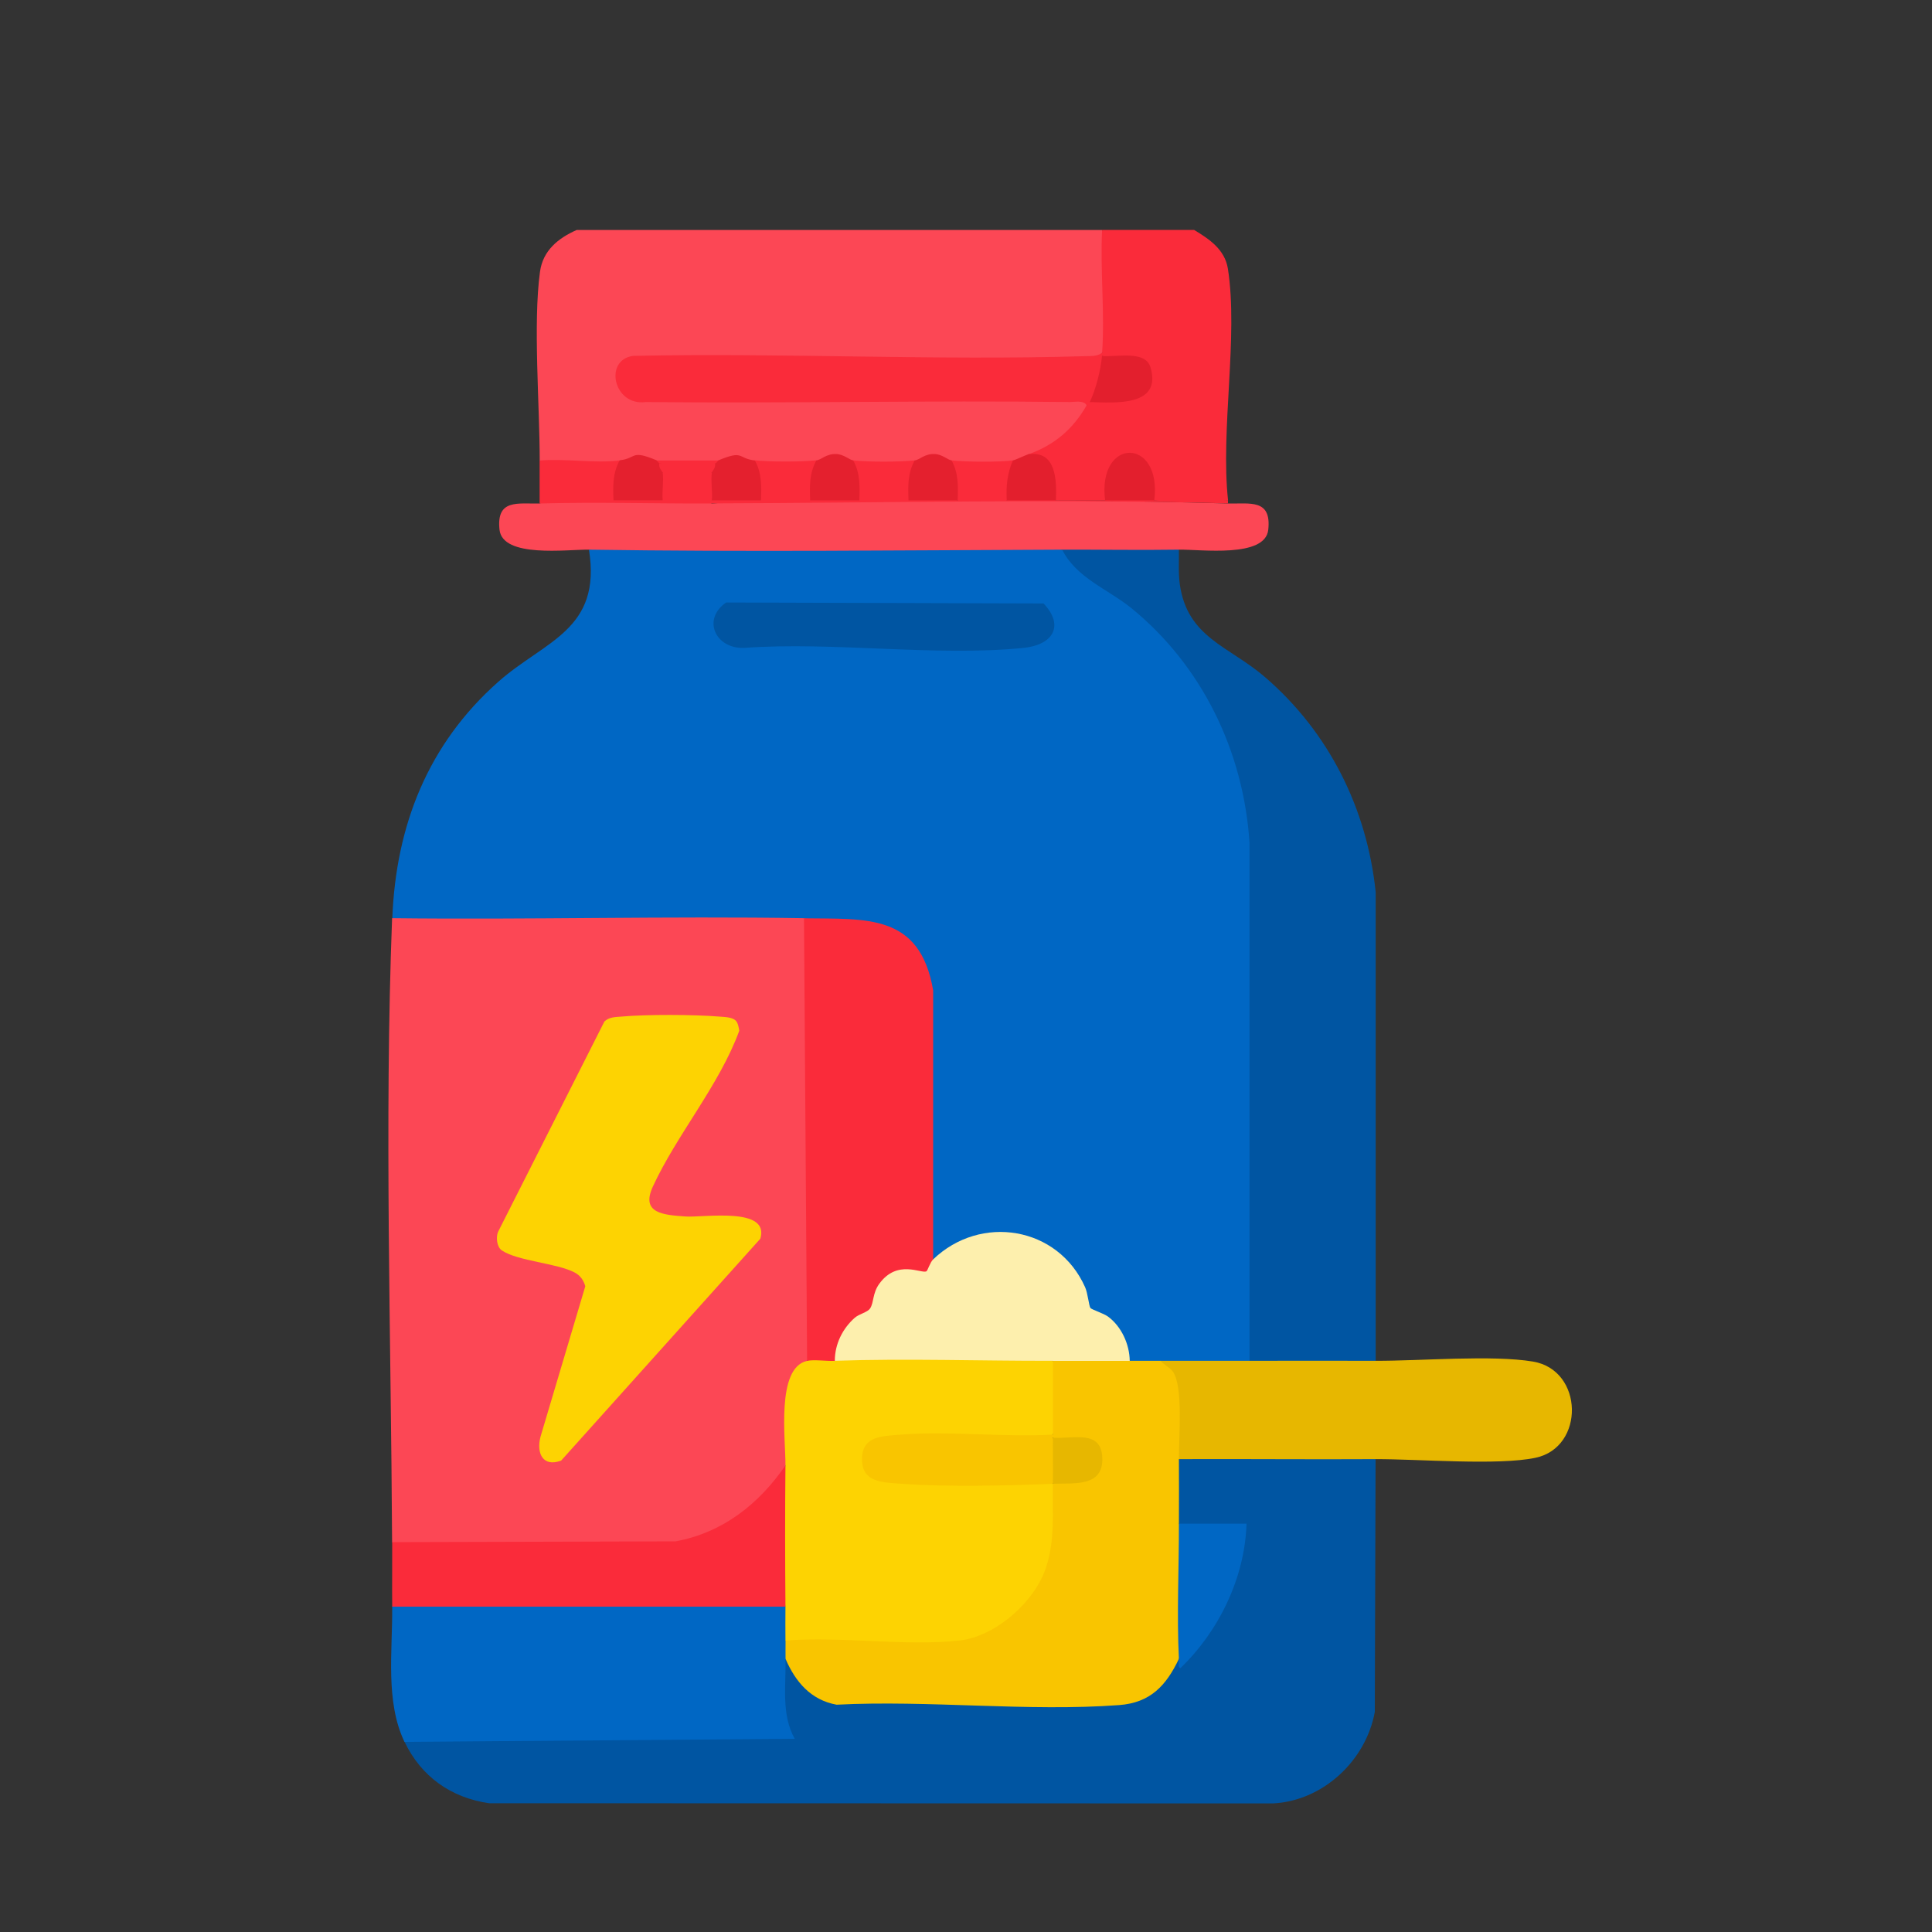 <?xml version="1.0" encoding="UTF-8"?>
<svg id="Layer_3" data-name="Layer 3" xmlns="http://www.w3.org/2000/svg" viewBox="0 0 200 200">
  <rect x="0" y="0" width="200" height="200" fill="#333333" stroke="none"/>
  <defs>
    <style>
      .cls-1 {
        fill: #0055a2;
      }

      .cls-2 {
        fill: #fa2b3a;
      }

      .cls-3 {
        fill: #0067c4;
      }

      .cls-4 {
        fill: #e7b700;
      }

      .cls-5 {
        fill: #fc4755;
      }

      .cls-6 {
        fill: #e31f2d;
      }

      .cls-7 {
        fill: #fdd302;
      }

      .cls-8 {
        fill: #e4202e;
      }

      .cls-9 {
        fill: #f9c500;
      }

      .cls-10 {
        fill: #fdefad;
      }
    </style>
  </defs>
  <path class="cls-5" d="M114.08,23.81l.59,1.21c.13,1.79.4,10.05-.13,10.94-.12.21-.29.39-.46.57l-.3.76c-15.97.31-32.03.37-48.17.17-2.15.36-1.27,3.51.64,3.54l45.31-.06c.78,0,1.33.16.93,1,.53,1.27-1.14,2.79-2.13,3.6-1.36,1.11-2.13,1.46-3.91,1.49.25.92-1.06,1.41-1.59.64-1.11,1.18-5.23,1.18-6.36,0-.19.52-.79.51-1.79-.03-.93.41-1.6.42-2.03.03-1.11,1.18-5.26,1.18-6.36,0-.19.52-.79.51-1.79-.03-.93.41-1.6.42-2.03.03-1.11,1.18-5.26,1.18-6.36,0-.25.64-.89.66-1.9.08-.88.39-1.52.36-1.92-.08l-.36.16c-1.91.79-4.07.6-6-.16-.4.43-1.05.46-1.96.08-.88.55-1.5.52-1.86-.08-.48.74-.98.81-1.81.73l-5.71-.14-.75-.59c0-5.7-.7-14.21.03-19.54.3-2.21,1.9-3.48,3.79-4.32h54.4Z"/>
  <path class="cls-2" d="M123.63,23.81c1.55.94,3.16,2.01,3.48,4,1.1,7-.78,16.71.02,24-2.49.19-5.03.19-7.63,0l-.58-.6c.31-4.9-4.25-4.87-3.93,0l-.58.6h-5.09l-.62-.57c.25-2.23-.37-3.43-1.86-3.61l-.38-.6c2.7-.97,4.62-2.6,6.04-5.09-.4-.46-.23-.62.32-.32.7-.57,1.71-.78,3.02-.63,4.86-.5,3.11-4.7-1.3-3.49l-.45-.66c-.2-.11-.2-.21,0-.32.29-4.13-.21-8.56,0-12.72h9.54Z"/>
  <path class="cls-3" d="M109.95,56.89c1.01.57,1.96,1.34,2.85,2.33,10.1,5.8,16.54,16.33,17.21,28.08v53.19s-.65.39-.65.39c-3.07.62-6.16.62-9.23,0-1.05.62-2.13.62-3.18,0l-.65-.38c-.21-2.47-1.71-3.79-3.86-4.69-1.26-7.15-9.38-10.02-14.94-5.38l-.9-.04-.64-.22.02-27.57c-.77-6.81-6.65-7.07-12.18-6.88l-.56-.64c-1.56.28-3.14.57-4.74.58-11.84.1-23.71.2-35.53-.13l-2.36-.45c.37-9.62,3.69-18.05,10.97-24.5,4.81-4.26,10.72-5.35,9.39-13.67,2.17-.28,4.34-.55,6.53-.56,11.97-.07,23.96-.09,35.93-.05,1.09,0,2.18.09,3.27.2s2.18.25,3.26.41Z"/>
  <path class="cls-5" d="M83.23,95.06l.64.22c.1,15.06.21,30.13.31,45.19l-.63.4c-1.73,2.94-2.26,6.36-1.6,10.23l-.63.58c-1.32,4.48-6.44,7.36-10.82,8.41l-29.52.18-.39-.64c-.11-21.18-.81-43.51,0-64.58,14.2.17,28.43-.23,42.63,0Z"/>
  <path class="cls-1" d="M142.4,151.05l-.08,26.16c-.91,5.04-5.37,9.23-10.56,9.48l-81.13-.02c-3.95-.57-7.04-2.77-8.75-6.36l.21-.64,39.03-.31c-.52-2.25-.55-4.72-.43-7.1l.63-.54.79.21c.65,1.61,2.71,3.85,4.52,3.9,9.69.25,19.47.18,29.16.04,2.58-.1,4.36-1.7,5.43-3.95l.81-.2c2.48-.87,7.55-12.04,6.1-13.36h-5.65s-.45-.63-.45-.63c-.88-2.2-.86-4.47,0-6.68,6.73-.98,13.63-.93,20.36,0Z"/>
  <path class="cls-1" d="M122.04,56.89c.02,1.19-.07,2.38.09,3.57.77,5.56,5.11,6.43,8.82,9.63,6.6,5.69,10.56,13.58,11.46,22.26v48.53c-4.31.91-8.77.93-13.06,0v-53.62c-.61-9.47-4.91-18.35-12.25-24.32-2.42-1.96-5.68-3.11-7.15-6.05,3.84-1,8.24-.94,12.09,0Z"/>
  <path class="cls-3" d="M81.32,166.32c.87,1.13.86,2.35,0,3.5.8.67.79,1.23,0,1.91.05,2.76-.46,5.76.95,8.27l-40.4.32c-2-4.2-1.23-9.38-1.27-14l.22-.64h40.11l.39.64Z"/>
  <path class="cls-4" d="M129.35,140.87c4.34,0,8.7-.02,13.04,0,4.61.02,12.09-.63,16.31.08,5.25.88,5.39,8.88.25,9.96-3.88.82-12.16.12-16.56.14-6.78.04-13.58-.03-20.36,0l-.64-.31c.33-2.91.15-5.71-.51-8.4-.73-.41-.98-.9-.76-1.47,3.07,0,6.16,0,9.23,0Z"/>
  <path class="cls-5" d="M55.87,52.12c2.62-.91,5.62-1.1,8.22-.19l4.12.02c1.77-.86,3.68-.49,5.48.17,3.1-.19,6.18-.42,9.25-.69,1.52.46,3.07.67,4.66.48,2.32-.79,4.67-.83,6.99-.03,10.85-.15,21.7-.07,32.54.24,2.23.06,4.51-.52,4.16,2.72-.32,2.95-6.99,2.02-9.25,2.06-4.02.06-8.07-.01-12.09,0-16.31.06-32.69.25-48.99,0-2.26-.03-8.92.89-9.25-2.06-.35-3.23,1.93-2.66,4.16-2.72Z"/>
  <path class="cls-2" d="M81.32,166.32h-40.72c-.02-2.22.01-4.46,0-6.68l29.34-.08c4.9-.91,8.62-3.86,11.38-7.87.88,4.83.88,9.8,0,14.63Z"/>
  <path class="cls-2" d="M64.14,47.66c.37.93.19,3.52-.64,4.14.52-1.04,4.47-1,5.09,0-1-.18-.88-2.55,0-2.86l-.32-.95c-.43.48-.62.27-.32-.32h6.36c.45.48.27.66-.32.32l-.32.95c.88.32,1,2.68,0,2.86.28.09.27.2,0,.32-5.92.02-11.9-.16-17.81,0v-4.45c2.63-.22,5.71.31,8.27,0Z"/>
  <path class="cls-2" d="M84.5,47.66c.37.93.19,3.52-.64,4.14.52-1.04,4.47-1,5.09,0-.82-.62-1-3.21-.64-4.14,1.45.17,4.92.17,6.36,0l.38.67c-.38.87-.43,1.83-.4,2.77,1.62-.12,3.11.11,4.48.69,1.67-.86,3.42-.88,5.09,0,1.72-.78,3.38-.79,5.09,0,1.69,0,3.4,0,5.09,0,.52-1.04,4.47-1,5.09,0h7.63v.32c-17.63-.48-35.77-.05-53.44,0v-.32l.36-.64h4.07c.11-.95,0-1.94-.36-2.83l.38-.67c1.45.17,4.92.17,6.36,0Z"/>
  <path class="cls-2" d="M114.08,36.85c1.08.75.05,4.56-1.27,4.77-.06.12-.25.21-.32.32-.33-.53-1.21-.32-1.75-.32-14.63-.18-29.27.15-43.9,0-3.33.44-4.37-4.38-1.29-4.78,15.58-.33,31.23.5,46.8.03.61-.02,1.2.03,1.73-.33,0,.11,0,.21,0,.32Z"/>
  <path class="cls-2" d="M104.86,47.66c.48.98.18,3.39-.64,4.14-1.69,0-3.4.01-5.09,0-.82-.58-1.01-3.23-.64-4.14,1.32.16,5.09.19,6.36,0Z"/>
  <path class="cls-8" d="M67.96,47.66c.09.04.18.26.32.32.58-.03.76.56.32.95.13.87-.09,1.95,0,2.86h-5.09c-.06-1.45-.09-2.83.64-4.14,1.84-.22,1.09-1.13,3.82,0Z"/>
  <path class="cls-8" d="M78.14,47.66c.73,1.3.69,2.68.64,4.14h-5.09c.09-.91-.13-1.99,0-2.86-.51-.34-.25-.88.32-.95.26-.11.3-.31.32-.32,2.72-1.13,1.96-.22,3.82,0Z"/>
  <path class="cls-8" d="M88.32,47.66c.73,1.3.69,2.68.64,4.14h-5.09c-.06-1.45-.09-2.83.64-4.14.52-.06,1.01-.7,2.06-.66.8.03,1.35.61,1.76.66Z"/>
  <path class="cls-8" d="M98.5,47.66c.73,1.3.69,2.68.64,4.14-1.69-.01-3.4,0-5.09,0-.06-1.45-.09-2.83.64-4.14.52-.06,1.01-.7,2.06-.66.8.03,1.35.61,1.76.66Z"/>
  <path class="cls-6" d="M106.45,47.03c2.89-.42,2.94,2.66,2.86,4.77-1.69,0-3.4,0-5.09,0-.09-1.41.05-2.84.64-4.14.21-.03,1.18-.49,1.59-.64Z"/>
  <path class="cls-6" d="M112.81,41.62c.63-1.29,1.14-3.34,1.27-4.77,1.45.15,4.49-.64,5.02,1.18,1.2,4.07-3.65,3.67-6.29,3.59Z"/>
  <path class="cls-6" d="M119.49,51.8h-5.09c-.83-6.57,5.92-6.57,5.09,0Z"/>
  <path class="cls-9" d="M116.95,140.87c1.06,0,2.12,0,3.18,0,.35.42.96.67,1.28,1.11,1.1,1.51.61,6.89.63,9.07s0,4.46,0,6.68c.16.26.31.53.42.81.56,1.45.27,9.3.15,11.55-.03.59-.3,1.13-.57,1.63-1.32,2.78-2.96,4.55-6.19,4.79-9.43.7-19.73-.53-29.25-.04-2.67-.49-4.25-2.36-5.28-4.74-.01-.64,0-1.27,0-1.91.44-.5.99-.8,1.66-.73l11.8.29c9.38,1.04,14.8-6.19,13.57-15.08l.64-.71.56-.65c5.3.75,5.46-4.67-.02-3.47l-.54-.65c-.28-.09-.27-.2,0-.32-.63-2.54-.63-5.1,0-7.63,2.66-.79,5.29-.79,7.95,0Z"/>
  <path class="cls-2" d="M96.59,130.38c.77.62-.13,1.89-1.08,1.89-3.11-.9-4.25.74-4.94,3.55-1.85,1.08-3.31,2.31-3.5,4.62l-.66.43c-.44.93-2.38.81-2.86,0l-.32-45.81c6.44.1,12-.53,13.37,7.46v27.85Z"/>
  <path class="cls-10" d="M96.59,130.38c4.93-4.74,12.94-3.42,15.74,2.87.28.63.39,1.92.55,2.15.11.16,1.37.56,1.82.89,1.39,1.02,2.23,2.87,2.25,4.59-2.65,0-5.31,0-7.95,0-.43.17-.87.32-1.32.42s-.89.2-1.32.21c-5.75.04-11.55.01-17.3-.07-.91-.01-1.79-.29-2.64-.57,0-1.73.8-3.34,2.07-4.46.46-.4,1.3-.55,1.58-.96.4-.59.24-1.57.95-2.55,1.88-2.59,4.37-1,4.89-1.3.11-.06.39-.95.69-1.23Z"/>
  <path class="cls-1" d="M75.18,62.37l32.85.1c2.2,2.32.95,4.3-2.07,4.6-9.11.92-19.68-.67-28.94,0-2.97.1-4.37-2.97-1.85-4.7Z"/>
  <path class="cls-7" d="M86.41,140.87c7.43-.26,15.13.02,22.59,0,0,2.54,0,5.09,0,7.63l-.63.46c-5.5.08-11.01.18-16.53.31-2.68.04-2.68,3.5-.02,3.57,5.32.48,10.76.35,16.12.16l1.05.6c-.06,2.97.25,5.79-.71,8.68-1.17,3.54-5.21,7.14-8.99,7.55-5.61.61-12.26-.46-17.98,0-.02-1.16,0-2.34,0-3.5-.04-4.87-.05-9.77,0-14.63.03-2.65-1-10.08,2.23-10.82.68-.16,2.03.03,2.86,0Z"/>
  <path class="cls-7" d="M76.15,105.64c.25.24.32.72.38,1.06-2.06,5.63-6.46,10.74-8.95,16.14-1.28,2.78,1.13,2.93,3.38,3.09,1.89.13,8.75-1.04,7.75,2.3l-20.62,22.97c-1.9.71-2.58-.77-2.14-2.46l4.64-15.59c-.19-.64-.52-1.12-1.12-1.43-1.8-.95-5.86-1.17-7.51-2.27-.53-.35-.64-1.37-.4-1.93l11.01-21.78c.5-.46,1.1-.45,1.72-.5,2.62-.24,7.58-.22,10.21,0,.5.04,1.3.05,1.66.41Z"/>
  <path class="cls-3" d="M122.04,157.73h7c-.17,5.58-2.86,11.13-6.84,14.95-.31-.07-.14-.66-.16-.95-.23-4.54.01-9.41,0-14Z"/>
  <path class="cls-2" d="M74,47.98c.16.38-.3.82-.32.95-.46-.21-.75-.42-.63-.95.28-.06.76.08.95,0Z"/>
  <path class="cls-2" d="M68.27,47.98c.19.08.68-.06.95,0,.11.53-.18.75-.63.95-.02-.14-.48-.57-.32-.95Z"/>
  <path class="cls-9" d="M108.99,148.51v.32c.92,1.49.94,3.29,0,4.77-4.67.19-10.84.34-15.44.01-2.15-.15-4.42-.08-4.31-2.72.09-2.25,2.1-2.22,4.01-2.38,5.07-.4,10.62.29,15.74,0Z"/>
  <path class="cls-4" d="M108.99,153.6c.03-1.58,0-3.19,0-4.77,2.09.15,5-.87,5.12,2.06.13,3.07-2.91,2.62-5.12,2.71Z"/>
</svg>